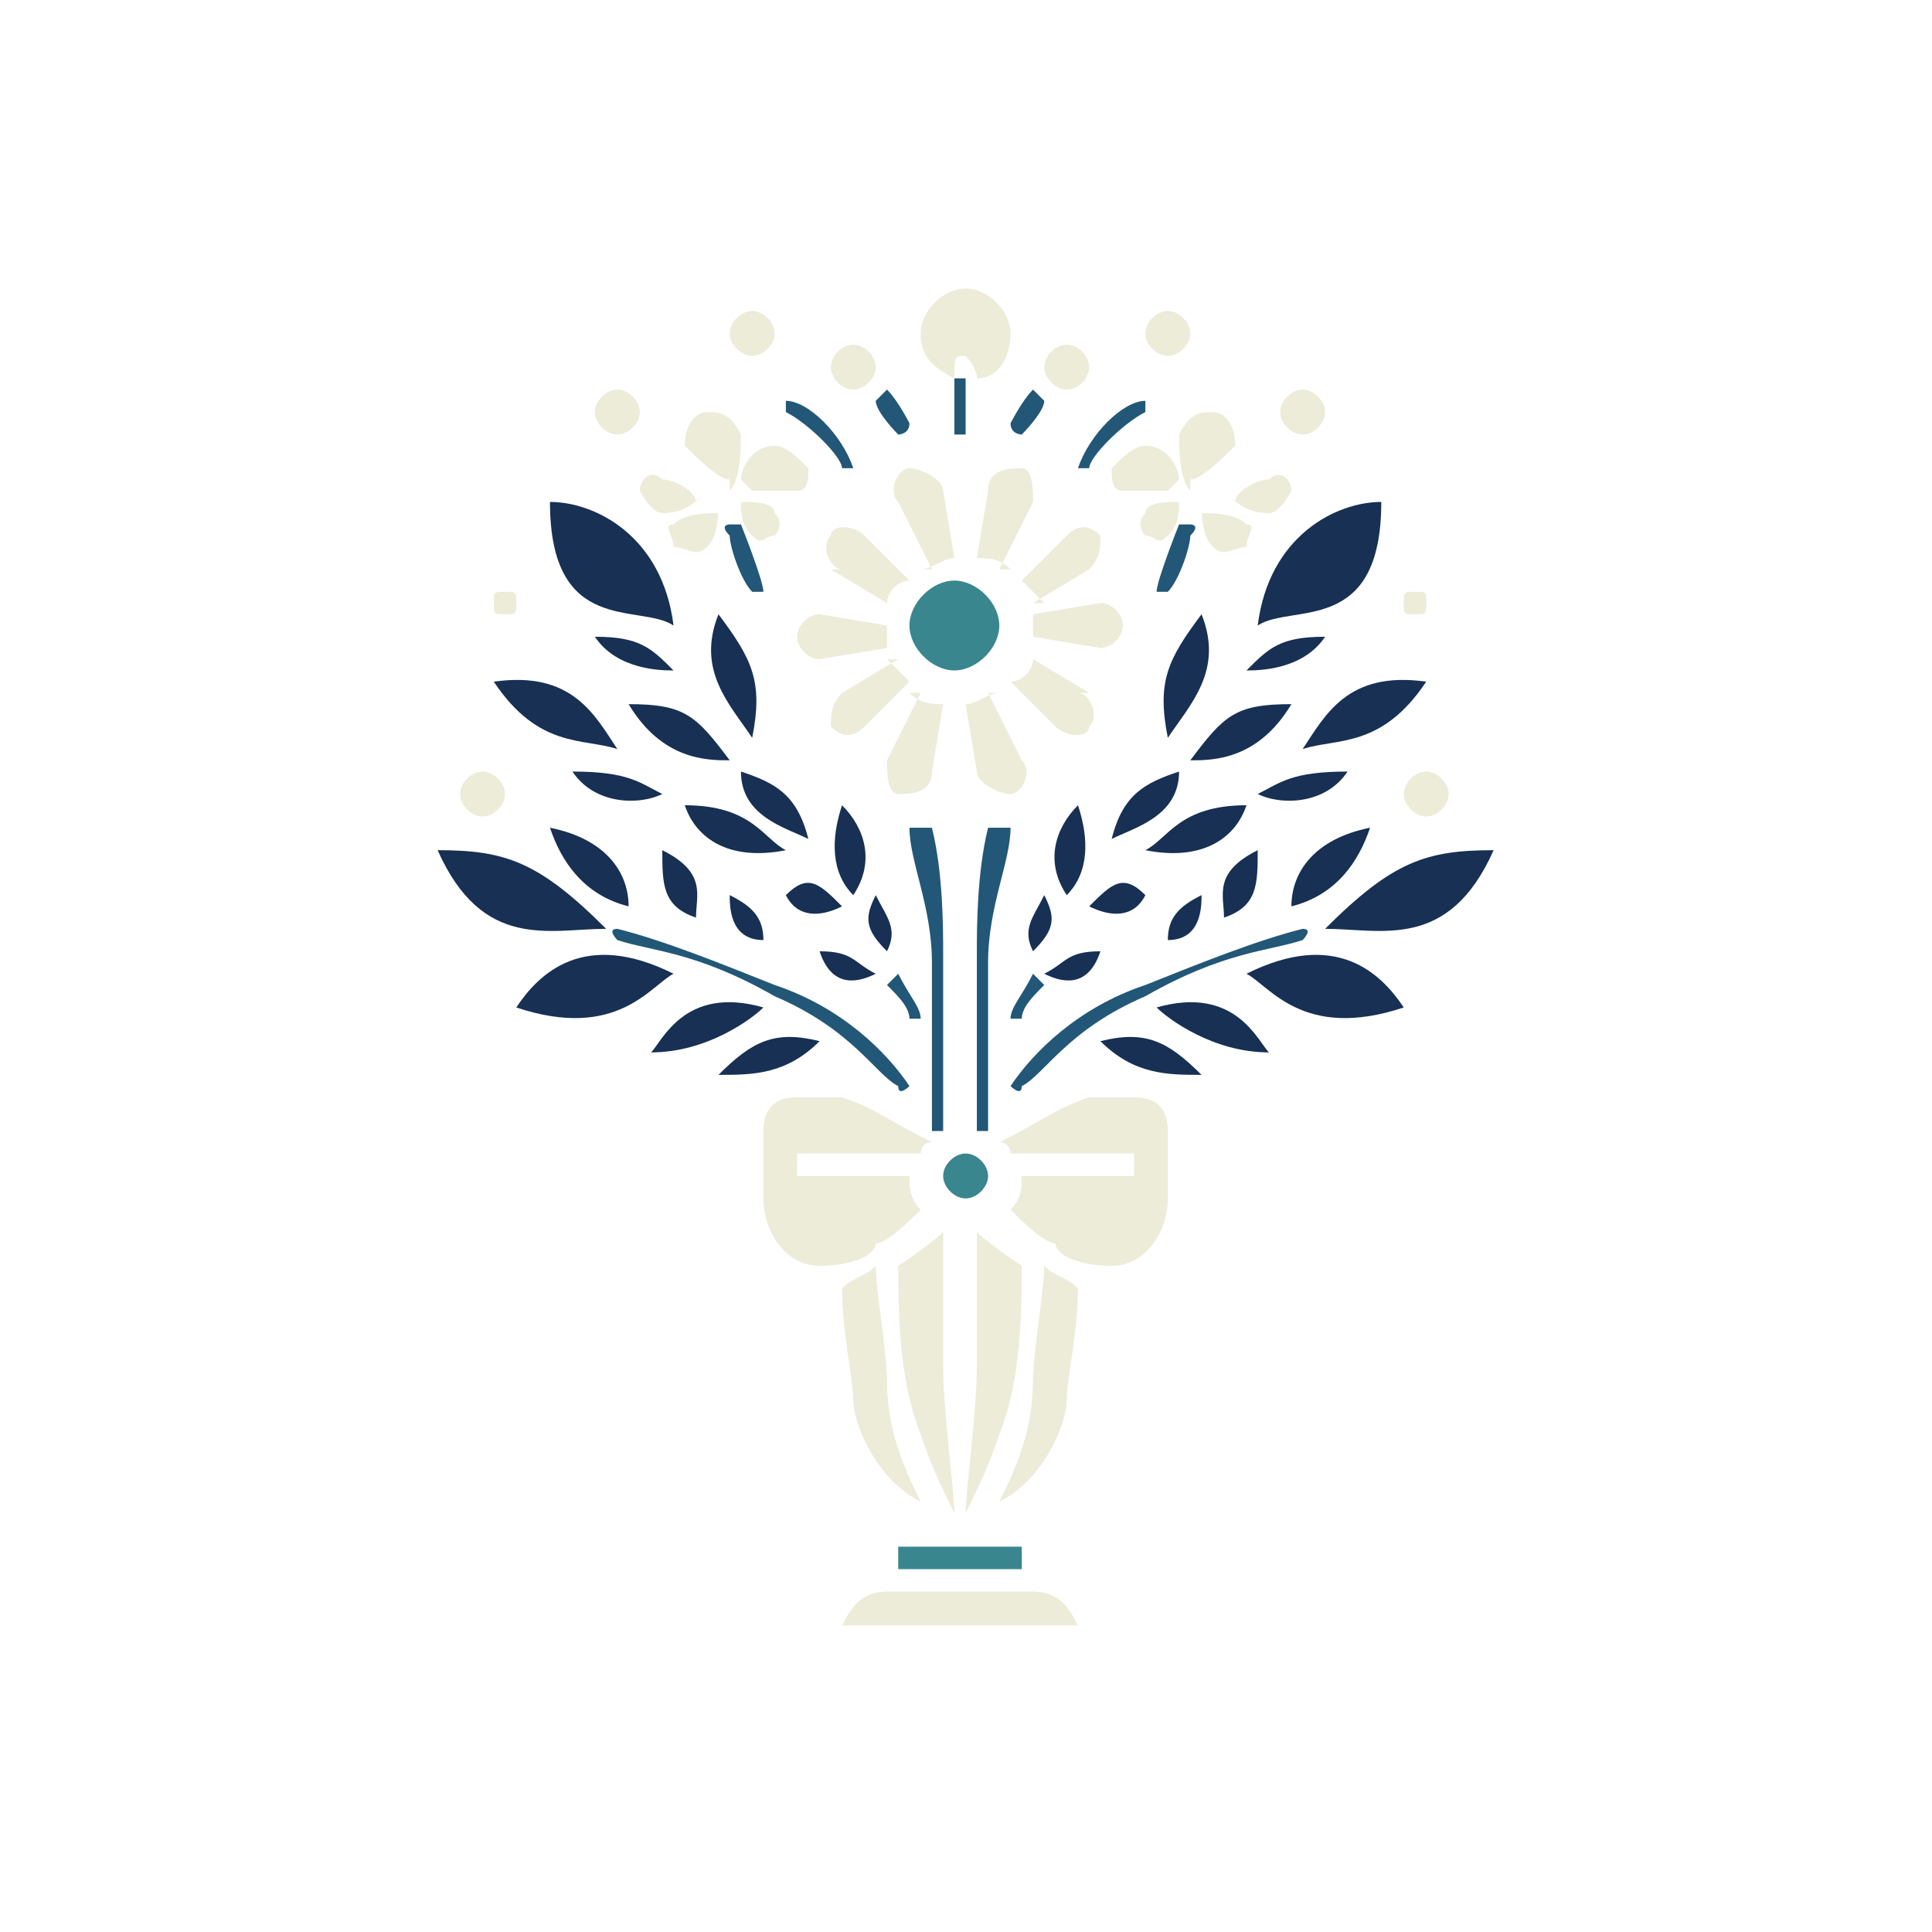 <?xml version="1.0" standalone="no"?>
<!DOCTYPE svg PUBLIC "-//W3C//DTD SVG 1.0//EN" "http://www.w3.org/TR/2001/REC-SVG-20010904/DTD/svg10.dtd">
<svg xmlns="http://www.w3.org/2000/svg" version="1.1" xmlns:xlink="http://www.w3.org/1999/xlink" xmlns:svgjs="http://svgjs.dev/svgjs" viewBox="0 0 1152 1152" xmlns:inkscape ="http://www.inkscape.org/namespaces/inkscape" >
<desc>CopyRight:SVG Design Editor;
configurationStart;Unit=smInches;Dpi=96;Division=4;Grid=True;Zoom=0.5;CanvasW=1152;CanvasH=1152;configurationEnd;</desc>
<defs xmlns:inkscape ="http://www.inkscape.org/namespaces/inkscape" >
<clipPath id="97" xmlns:inkscape ="http://www.inkscape.org/namespaces/inkscape" >
<path d=" M 2.428 -0.085 h 0.938 v 1.198 h -0.938 Z" xmlns:inkscape ="http://www.inkscape.org/namespaces/inkscape" >
</path>
</clipPath>
<clipPath id="98" xmlns:inkscape ="http://www.inkscape.org/namespaces/inkscape" >
<path d=" M 2.428 -0.085 L 3.366 -0.085 L 3.366 1.114 L 2.428 1.114 Z" xmlns:inkscape ="http://www.inkscape.org/namespaces/inkscape" >
</path>
</clipPath>
</defs>
<g isVisble = "True" inkscape:label = "test Default Layer" inkscape:groupmode = "layer" ><g id="group_1">
<g id="group_2">
<path style="fill:#ECECD9;stroke:none; stroke-width:1" d="m2.83,0.24c0,0 0,0 0,0c0,0 0,-0.01 0,-0.01c0,0 0,-0.01 0,-0.01c0,0 0,0 0,0l-0.06,-0.01c-0.01,0 -0.02,0.01 -0.02,0.02c0,0.01 0.01,0.02 0.02,0.02l0.06,-0.01z" fill-rule = "nonzero" clip-path = "url(#SvgjsClipPath1025222b9f54cd-693c-4f16-9402-18c874e5728e)" transform = "matrix(669.853,0,0,669.854,-1366.798,225.604)" vector-effect="non-scaling-stroke" pen = "855.051,855.052" />
</g>
<g id="group_3">
<path style="fill:#ECECD9;stroke:none; stroke-width:1" d="m2.86,0.17c0.01,0 0.02,-0.01 0.03,-0.01c0,0 0,0 0,0l-0.01,-0.06c0,-0.01 -0.02,-0.02 -0.03,-0.02l0,0c-0.01,0 -0.02,0.02 -0.01,0.03l0.03,0.06c0,0 0,0 0,0l0,0z" fill-rule = "nonzero" clip-path = "url(#SvgjsClipPath1025222b9f54cd-693c-4f16-9402-18c874e5728e)" transform = "matrix(669.853,0,0,669.854,-1366.799,225.604)" vector-effect="non-scaling-stroke" pen = "855.052,855.052" />
</g>
<g id="group_4">
<path style="fill:#ECECD9;stroke:none; stroke-width:1" d="m2.78,0.17l0.05,0.03c0,0 0,0 0,0c0,-0.01 0.01,-0.02 0.02,-0.02c0,0 0,0 0,0l-0.04,-0.04c-0.01,-0.01 -0.03,-0.01 -0.03,0l0,0c-0.01,0.01 0,0.03 0.01,0.03l0,0z" fill-rule = "nonzero" clip-path = "url(#SvgjsClipPath1025222b9f54cd-693c-4f16-9402-18c874e5728e)" transform = "matrix(669.853,0,0,669.853,-1366.798,225.604)" vector-effect="non-scaling-stroke" pen = "855.051,855.051" />
</g>
<g id="group_5">
<path style="fill:#ECECD9;stroke:none; stroke-width:1" d="m2.96,0.2c0,0 0,0 0,0l0.05,-0.03c0.01,-0.01 0.01,-0.02 0.01,-0.03l0,0c-0.01,-0.01 -0.02,-0.01 -0.03,0l-0.04,0.04c0,0 0,0 0,0c0.01,0.01 0.01,0.01 0.02,0.02l0,0z" fill-rule = "nonzero" clip-path = "url(#SvgjsClipPath1025222b9f54cd-693c-4f16-9402-18c874e5728e)" transform = "matrix(669.853,0,0,669.853,-1366.798,225.604)" vector-effect="non-scaling-stroke" pen = "855.051,855.051" />
</g>
<g id="group_6">
<path style="fill:#ECECD9;stroke:none; stroke-width:1" d="m2.93,0.17c0,0 0,0 0,0l0.03,-0.06c0,-0.01 0,-0.03 -0.01,-0.03l0,0c-0.01,0 -0.03,0 -0.03,0.02l-0.01,0.06c0,0 0,0 0,0c0.01,0 0.02,0 0.03,0.01l0,0z" fill-rule = "nonzero" clip-path = "url(#SvgjsClipPath1025222b9f54cd-693c-4f16-9402-18c874e5728e)" transform = "matrix(669.853,0,0,669.853,-1366.798,225.604)" vector-effect="non-scaling-stroke" pen = "855.051,855.051" />
</g>
<g id="group_7">
<path style="fill:#ECECD9;stroke:none; stroke-width:1" d="m3.01,0.28l-0.05,-0.03c0,0 0,0 0,0c0,0.01 -0.01,0.02 -0.02,0.02c0,0 0,0 0,0l0.04,0.04c0.01,0.01 0.03,0.01 0.03,0c0.01,-0.01 0,-0.03 -0.01,-0.03l0,0z" fill-rule = "nonzero" clip-path = "url(#SvgjsClipPath1025222b9f54cd-693c-4f16-9402-18c874e5728e)" transform = "matrix(669.853,0,0,669.853,-1366.799,225.604)" vector-effect="non-scaling-stroke" pen = "855.051,855.052" />
</g>
<g id="group_8">
<path style="fill:#ECECD9;stroke:none; stroke-width:1" d="m3.02,0.2l-0.06,0.01c0,0 0,0 0,0c0,0 0,0.01 0,0.01c0,0 0,0.01 0,0.01c0,0 0,0 0,0l0.06,0.01c0.01,0 0.02,-0.01 0.02,-0.02c0,-0.01 -0.01,-0.02 -0.02,-0.02z" fill-rule = "nonzero" clip-path = "url(#SvgjsClipPath1025222b9f54cd-693c-4f16-9402-18c874e5728e)" transform = "matrix(669.853,0,0,669.854,-1366.799,225.604)" vector-effect="non-scaling-stroke" pen = "855.051,855.052" />
</g>
<g id="group_9">
<path style="fill:#ECECD9;stroke:none; stroke-width:1" d="m2.84,0.25c0,0 0,0 0,0l-0.05,0.03c-0.01,0.01 -0.01,0.02 -0.01,0.03l0,0c0.01,0.01 0.02,0.01 0.03,0l0.04,-0.04c0,0 0,0 0,0c-0.01,-0.01 -0.01,-0.01 -0.02,-0.02l0,0z" fill-rule = "nonzero" clip-path = "url(#SvgjsClipPath1025222b9f54cd-693c-4f16-9402-18c874e5728e)" transform = "matrix(669.853,0,0,669.854,-1366.799,225.604)" vector-effect="non-scaling-stroke" pen = "855.052,855.052" />
</g>
<g id="group_10">
<path style="fill:#ECECD9;stroke:none; stroke-width:1" d="m2.93,0.28c-0.01,0 -0.02,0.01 -0.03,0.01c0,0 0,0 0,0l0.01,0.06c0,0.01 0.02,0.02 0.03,0.02c0.01,0 0.02,-0.02 0.01,-0.03l-0.03,-0.06c0,0 0,0 0,0l0,0z" fill-rule = "nonzero" clip-path = "url(#SvgjsClipPath1025222b9f54cd-693c-4f16-9402-18c874e5728e)" transform = "matrix(669.853,0,0,669.854,-1366.798,225.604)" vector-effect="non-scaling-stroke" pen = "855.051,855.052" />
</g>
<g id="group_11">
<path style="fill:#ECECD9;stroke:none; stroke-width:1" d="m2.86,0.28c0,0 0,0 0,0l-0.03,0.06c0,0.01 0,0.03 0.01,0.03l0,0c0.01,0 0.03,0 0.03,-0.02l0.01,-0.06c0,0 0,0 0,0c-0.01,0 -0.02,0 -0.03,-0.01l0,0z" fill-rule = "nonzero" clip-path = "url(#SvgjsClipPath1025222b9f54cd-693c-4f16-9402-18c874e5728e)" transform = "matrix(669.853,0,0,669.853,-1366.799,225.604)" vector-effect="non-scaling-stroke" pen = "855.051,855.052" />
</g>
<g id="group_12">
<path style="fill:#3A868F;stroke:none; stroke-width:1" d="m2.93,0.22c0,0.02 -0.02,0.04 -0.04,0.04c-0.02,0 -0.04,-0.02 -0.04,-0.04c0,-0.02 0.02,-0.04 0.04,-0.04c0.02,0 0.04,0.02 0.04,0.04z" fill-rule = "nonzero" clip-path = "url(#SvgjsClipPath1025222b9f54cd-693c-4f16-9402-18c874e5728e)" transform = "matrix(669.852,0,0,669.854,-1366.799,225.604)" vector-effect="non-scaling-stroke" pen = "855.051,855.052" />
</g>
<g id="group_13">
<path style="fill:#ECECD9;stroke:none; stroke-width:1" d="m2.9,-0.08c-0.02,0 -0.04,0.02 -0.04,0.04c0,0.02 0.01,0.03 0.03,0.04c0,-0.02 0,-0.02 0.01,-0.02c0,0 0.01,0.01 0.01,0.02c0.02,0 0.03,-0.02 0.03,-0.04c0,-0.02 -0.02,-0.04 -0.04,-0.04l0,0z" fill-rule = "nonzero" clip-path = "url(#SvgjsClipPath1025222b9f54cd-693c-4f16-9402-18c874e5728e)" transform = "matrix(669.853,0,0,669.853,-1366.799,225.604)" vector-effect="non-scaling-stroke" pen = "855.052,855.051" />
</g>
<g id="group_14">
<path style="fill:#225777;stroke:none; stroke-width:1" d="m2.9,0l-0.01,0l0,0.05l0.01,0l0,-0.05z" fill-rule = "nonzero" clip-path = "url(#SvgjsClipPath1025222b9f54cd-693c-4f16-9402-18c874e5728e)" transform = "matrix(669.854,0,0,669.854,-1366.798,225.604)" vector-effect="non-scaling-stroke" pen = "855.052,855.052" />
</g>
<g id="group_15">
<path style="fill:#3A868F;stroke:none; stroke-width:1" d="m2.92,0.71c0,0.01 -0.01,0.02 -0.02,0.02c-0.01,0 -0.02,-0.01 -0.02,-0.02c0,-0.01 0.01,-0.02 0.02,-0.02c0.01,0 0.02,0.01 0.02,0.02z" fill-rule = "nonzero" clip-path = "url(#SvgjsClipPath1025222b9f54cd-693c-4f16-9402-18c874e5728e)" transform = "matrix(669.853,0,0,669.854,-1366.799,225.604)" vector-effect="non-scaling-stroke" pen = "855.052,855.052" />
</g>
<g id="group_16">
<path style="fill:#ECECD9;stroke:none; stroke-width:1" d="m2.82,-0.01c0,0.01 -0.01,0.02 -0.02,0.02c-0.01,0 -0.02,-0.01 -0.02,-0.02c0,-0.01 0.01,-0.02 0.02,-0.02c0.01,0 0.02,0.01 0.02,0.02z" fill-rule = "nonzero" clip-path = "url(#SvgjsClipPath1025222b9f54cd-693c-4f16-9402-18c874e5728e)" transform = "matrix(669.854,0,0,669.854,-1366.799,225.604)" vector-effect="non-scaling-stroke" pen = "855.052,855.052" />
</g>
<g id="group_17">
<path style="fill:#ECECD9;stroke:none; stroke-width:1" d="m2.73,-0.04c0,0.01 -0.01,0.02 -0.02,0.02c-0.01,0 -0.02,-0.01 -0.02,-0.02c0,-0.01 0.01,-0.02 0.02,-0.02c0.01,0 0.02,0.01 0.02,0.02z" fill-rule = "nonzero" clip-path = "url(#SvgjsClipPath1025222b9f54cd-693c-4f16-9402-18c874e5728e)" transform = "matrix(669.854,0,0,669.853,-1366.8,225.604)" vector-effect="non-scaling-stroke" pen = "855.051,855.051" />
</g>
<g id="group_18">
<path style="fill:#ECECD9;stroke:none; stroke-width:1" d="m2.61,0.03c0,0.01 -0.01,0.02 -0.02,0.02c-0.01,0 -0.02,-0.01 -0.02,-0.02c0,-0.01 0.01,-0.02 0.02,-0.02c0.01,0 0.02,0.01 0.02,0.02z" fill-rule = "nonzero" clip-path = "url(#SvgjsClipPath1025222b9f54cd-693c-4f16-9402-18c874e5728e)" transform = "matrix(669.853,0,0,669.853,-1366.799,225.604)" vector-effect="non-scaling-stroke" pen = "855.052,855.051" />
</g>
<g id="group_19">
<path style="fill:#ECECD9;stroke:none; stroke-width:1" d="m2.5,0.2c0,0.01 0,0.01 -0.01,0.01c-0.01,0 -0.01,0 -0.01,-0.01c0,-0.01 0,-0.01 0.01,-0.01c0.01,0 0.01,0 0.01,0.01z" fill-rule = "nonzero" clip-path = "url(#SvgjsClipPath1025222b9f54cd-693c-4f16-9402-18c874e5728e)" transform = "matrix(669.854,0,0,669.854,-1366.799,225.604)" vector-effect="non-scaling-stroke" pen = "855.052,855.052" />
</g>
<g id="group_20">
<path style="fill:#ECECD9;stroke:none; stroke-width:1" d="m2.49,0.37c0,0.01 -0.01,0.02 -0.02,0.02c-0.01,0 -0.02,-0.01 -0.02,-0.02c0,-0.01 0.01,-0.02 0.02,-0.02c0.01,0 0.02,0.01 0.02,0.02z" fill-rule = "nonzero" clip-path = "url(#SvgjsClipPath1025222b9f54cd-693c-4f16-9402-18c874e5728e)" transform = "matrix(669.853,0,0,669.854,-1366.798,225.604)" vector-effect="non-scaling-stroke" pen = "855.052,855.053" />
</g>
<g id="group_21">
<path style="fill:#225777;stroke:none; stroke-width:1" d="m2.85,0.04c0,0 -0.01,-0.02 -0.02,-0.03c0,0 -0.01,0.01 -0.01,0.01c0,0.01 0.02,0.03 0.02,0.03c0,0 0.01,0 0.01,-0.01l0,0z" fill-rule = "nonzero" clip-path = "url(#SvgjsClipPath1025222b9f54cd-693c-4f16-9402-18c874e5728e)" transform = "matrix(669.853,0,0,669.854,-1366.798,225.604)" vector-effect="non-scaling-stroke" pen = "855.051,855.052" />
</g>
<g id="group_22">
<path style="fill:#225777;stroke:none; stroke-width:1" d="m2.74,0.02c0.02,0 0.05,0.03 0.06,0.06c0,0 -0.01,0 -0.01,0c0,-0.01 -0.03,-0.04 -0.05,-0.05c0,0 0,-0.01 0,-0.01l0,0l0,0z" fill-rule = "nonzero" clip-path = "url(#SvgjsClipPath1025222b9f54cd-693c-4f16-9402-18c874e5728e)" transform = "matrix(669.854,0,0,669.854,-1366.799,225.604)" vector-effect="non-scaling-stroke" pen = "855.052,855.052" />
</g>
<g id="group_23">
<path style="fill:#225777;stroke:none; stroke-width:1" d="m2.69,0.13c0,0 -0.01,0 0,0.01c0,0.01 0.01,0.04 0.02,0.05c0,0 0.01,0 0.01,0c0,-0.01 -0.02,-0.06 -0.02,-0.06z" fill-rule = "nonzero" clip-path = "url(#SvgjsClipPath1025222b9f54cd-693c-4f16-9402-18c874e5728e)" transform = "matrix(669.853,0,0,669.854,-1366.798,225.604)" vector-effect="non-scaling-stroke" pen = "855.051,855.052" />
</g>
<g id="group_24">
<path style="fill:#ECECD9;stroke:none; stroke-width:1" d="m2.68,0.11c0,0.01 0,0.03 -0.01,0.04c-0.01,0.01 -0.02,0 -0.03,0c0,-0.01 -0.01,-0.02 0,-0.02c0.01,-0.01 0.03,-0.01 0.04,-0.01z" fill-rule = "nonzero" clip-path = "url(#SvgjsClipPath1025222b9f54cd-693c-4f16-9402-18c874e5728e)" transform = "matrix(669.853,0,0,669.854,-1366.799,225.604)" vector-effect="non-scaling-stroke" pen = "855.052,855.052" />
</g>
<g id="group_25">
<path style="fill:#ECECD9;stroke:none; stroke-width:1" d="m2.67,0.1c-0.01,0.01 -0.02,0.02 -0.04,0.02c-0.01,0 -0.02,-0.02 -0.02,-0.02c0,-0.01 0.01,-0.02 0.02,-0.01c0.01,0 0.03,0.01 0.03,0.02l0,0z" fill-rule = "nonzero" clip-path = "url(#SvgjsClipPath1025222b9f54cd-693c-4f16-9402-18c874e5728e)" transform = "matrix(669.853,0,0,669.854,-1366.799,225.604)" vector-effect="non-scaling-stroke" pen = "855.052,855.051" />
</g>
<g id="group_26">
<path style="fill:#ECECD9;stroke:none; stroke-width:1" d="m2.7,0.11c0.01,0 0.03,0 0.03,0.01c0.01,0.01 0,0.02 0,0.02c-0.01,0 -0.01,0.01 -0.02,0c-0.01,-0.01 -0.01,-0.02 -0.01,-0.03z" fill-rule = "nonzero" clip-path = "url(#SvgjsClipPath1025222b9f54cd-693c-4f16-9402-18c874e5728e)" transform = "matrix(669.853,0,0,669.853,-1366.799,225.604)" vector-effect="non-scaling-stroke" pen = "855.051,855.052" />
</g>
<g id="group_27">
<path style="fill:#ECECD9;stroke:none; stroke-width:1" d="m2.7,0.09c0,-0.01 0.01,-0.03 0.03,-0.03c0.01,0 0.02,0.01 0.03,0.02c0,0.01 0,0.02 -0.01,0.02c-0.01,0 -0.03,0 -0.04,0l0,0z" fill-rule = "nonzero" clip-path = "url(#SvgjsClipPath1025222b9f54cd-693c-4f16-9402-18c874e5728e)" transform = "matrix(669.852,0,0,669.854,-1366.797,225.604)" vector-effect="non-scaling-stroke" pen = "855.051,855.052" />
</g>
<g id="group_28">
<path style="fill:#ECECD9;stroke:none; stroke-width:1" d="m2.69,0.09c-0.01,0 -0.03,-0.02 -0.04,-0.03c0,-0.02 0.01,-0.03 0.02,-0.03c0.01,0 0.02,0 0.03,0.02c0,0.01 0,0.04 -0.01,0.05l0,0l0,0z" fill-rule = "nonzero" clip-path = "url(#SvgjsClipPath1025222b9f54cd-693c-4f16-9402-18c874e5728e)" transform = "matrix(669.853,0,0,669.854,-1366.798,225.604)" vector-effect="non-scaling-stroke" pen = "855.051,855.052" />
</g>
<g id="group_29">
<path style="fill:#225777;stroke:none; stroke-width:1" d="m2.85,0.4l0.02,0c0.01,0.04 0.01,0.09 0.01,0.11l0,0.16l-0.01,0c0,-0.11 0,-0.12 0,-0.15c0,-0.05 -0.02,-0.09 -0.02,-0.12z" fill-rule = "nonzero" clip-path = "url(#SvgjsClipPath1025222b9f54cd-693c-4f16-9402-18c874e5728e)" transform = "matrix(669.853,0,0,669.853,-1366.799,225.604)" vector-effect="non-scaling-stroke" pen = "855.052,855.052" />
</g>
<g id="group_30">
<path style="fill:#225777;stroke:none; stroke-width:1" d="m2.84,0.53l-0.01,0.01c0.01,0.01 0.02,0.02 0.02,0.03c0,0 0.01,0 0.01,0c0,-0.01 -0.01,-0.02 -0.02,-0.04z" fill-rule = "nonzero" clip-path = "url(#SvgjsClipPath1025222b9f54cd-693c-4f16-9402-18c874e5728e)" transform = "matrix(669.853,0,0,669.854,-1366.799,225.604)" vector-effect="non-scaling-stroke" pen = "855.051,855.052" />
</g>
<g id="group_31">
<path style="fill:#225777;stroke:none; stroke-width:1" d="m2.85,0.63c-0.02,-0.03 -0.06,-0.07 -0.12,-0.09c-0.05,-0.02 -0.1,-0.04 -0.14,-0.05c-0.01,0 0,0.01 0,0.01c0.03,0.01 0.07,0.01 0.14,0.05c0.07,0.03 0.09,0.07 0.11,0.08c0,0.01 0.01,0 0.01,0l0,0z" fill-rule = "nonzero" clip-path = "url(#SvgjsClipPath1025222b9f54cd-693c-4f16-9402-18c874e5728e)" transform = "matrix(669.853,0,0,669.854,-1366.798,225.604)" vector-effect="non-scaling-stroke" pen = "855.051,855.052" />
</g>
<g id="group_32">
<path style="fill:#ECECD9;stroke:none; stroke-width:1" d="m2.84,0.78l0,0c0,0.05 0,0.11 0.02,0.16c0.01,0.03 0.02,0.05 0.03,0.07c0,0 0,0 0,0c0,-0.02 -0.01,-0.09 -0.01,-0.13l0,-0.12c0,0 -0.01,0.01 -0.04,0.03l0,0z" fill-rule = "nonzero" clip-path = "url(#SvgjsClipPath1025222b9f54cd-693c-4f16-9402-18c874e5728e)" transform = "matrix(669.854,0,0,669.854,-1366.799,225.604)" vector-effect="non-scaling-stroke" pen = "855.052,855.052" />
</g>
<g id="group_33">
<path style="fill:#ECECD9;stroke:none; stroke-width:1" d="m2.83,0.89c0,-0.02 -0.01,-0.08 -0.01,-0.1c-0.01,0.01 -0.02,0.01 -0.03,0.02c0,0.04 0.01,0.08 0.01,0.1c0,0.02 0.02,0.07 0.06,0.09c-0.02,-0.04 -0.03,-0.07 -0.03,-0.11l0,0z" fill-rule = "nonzero" clip-path = "url(#SvgjsClipPath1025222b9f54cd-693c-4f16-9402-18c874e5728e)" transform = "matrix(669.853,0,0,669.854,-1366.798,225.604)" vector-effect="non-scaling-stroke" pen = "855.051,855.052" />
</g>
<g id="group_34">
<path style="fill:#ECECD9;stroke:none; stroke-width:1" d="m2.86,0.71l-0.11,0l0,-0.02l0.11,0c0,0 0,-0.01 0.01,-0.01c-0.04,-0.02 -0.05,-0.03 -0.08,-0.04c-0.01,0 -0.03,0 -0.04,0c-0.02,0 -0.03,0.01 -0.03,0.03l0,0.06c0,0.03 0.02,0.06 0.05,0.06c0,0 0,0 0,0c0.03,0 0.05,-0.01 0.05,-0.02c0.01,0 0.03,-0.02 0.04,-0.03c-0.01,-0.01 -0.01,-0.02 -0.01,-0.03l0,0z" fill-rule = "nonzero" clip-path = "url(#SvgjsClipPath1025222b9f54cd-693c-4f16-9402-18c874e5728e)" transform = "matrix(669.853,0,0,669.854,-1366.799,225.604)" vector-effect="non-scaling-stroke" pen = "855.052,855.053" />
</g>
<g id="group_35">
<path style="fill:#173054;stroke:none; stroke-width:1" d="m2.77,0.59c-0.04,-0.01 -0.06,0 -0.09,0.03c0.03,0 0.06,0 0.09,-0.03z" fill-rule = "nonzero" clip-path = "url(#SvgjsClipPath1025222b9f54cd-693c-4f16-9402-18c874e5728e)" transform = "matrix(669.854,0,0,669.853,-1366.799,225.604)" vector-effect="non-scaling-stroke" pen = "855.052,855.052" />
</g>
<g id="group_36">
<path style="fill:#173054;stroke:none; stroke-width:1" d="m2.72,0.56c-0.01,0.01 -0.05,0.04 -0.1,0.04c0.01,-0.01 0.03,-0.06 0.1,-0.04z" fill-rule = "nonzero" clip-path = "url(#SvgjsClipPath1025222b9f54cd-693c-4f16-9402-18c874e5728e)" transform = "matrix(669.854,0,0,669.854,-1366.8,225.604)" vector-effect="non-scaling-stroke" pen = "855.052,855.052" />
</g>
<g id="group_37">
<path style="fill:#173054;stroke:none; stroke-width:1" d="m2.64,0.53c-0.02,0.01 -0.05,0.06 -0.14,0.03c0.02,-0.03 0.06,-0.07 0.14,-0.03z" fill-rule = "nonzero" clip-path = "url(#SvgjsClipPath1025222b9f54cd-693c-4f16-9402-18c874e5728e)" transform = "matrix(669.853,0,0,669.854,-1366.798,225.604)" vector-effect="non-scaling-stroke" pen = "855.051,855.052" />
</g>
<g id="group_38">
<path style="fill:#173054;stroke:none; stroke-width:1" d="m2.58,0.49c-0.05,0 -0.11,0.02 -0.15,-0.07c0.06,0 0.09,0.01 0.15,0.07z" fill-rule = "nonzero" clip-path = "url(#SvgjsClipPath1025222b9f54cd-693c-4f16-9402-18c874e5728e)" transform = "matrix(669.854,0,0,669.854,-1366.8,225.604)" vector-effect="non-scaling-stroke" pen = "855.052,855.051" />
</g>
<g id="group_39">
<path style="fill:#173054;stroke:none; stroke-width:1" d="m2.6,0.47c0,-0.03 -0.02,-0.06 -0.07,-0.07c0.01,0.03 0.03,0.06 0.07,0.07z" fill-rule = "nonzero" clip-path = "url(#SvgjsClipPath1025222b9f54cd-693c-4f16-9402-18c874e5728e)" transform = "matrix(669.854,0,0,669.853,-1366.799,225.604)" vector-effect="non-scaling-stroke" pen = "855.052,855.051" />
</g>
<g id="group_40">
<path style="fill:#173054;stroke:none; stroke-width:1" d="m2.72,0.5c0,-0.02 -0.01,-0.03 -0.03,-0.04c0,0.01 0,0.04 0.03,0.04z" fill-rule = "nonzero" clip-path = "url(#SvgjsClipPath1025222b9f54cd-693c-4f16-9402-18c874e5728e)" transform = "matrix(669.853,0,0,669.854,-1366.797,225.604)" vector-effect="non-scaling-stroke" pen = "855.051,855.052" />
</g>
<g id="group_41">
<path style="fill:#173054;stroke:none; stroke-width:1" d="m2.66,0.48c0,-0.02 0.01,-0.04 -0.03,-0.06c0,0.03 0,0.05 0.03,0.06z" fill-rule = "nonzero" clip-path = "url(#SvgjsClipPath1025222b9f54cd-693c-4f16-9402-18c874e5728e)" transform = "matrix(669.854,0,0,669.853,-1366.799,225.604)" vector-effect="non-scaling-stroke" pen = "855.052,855.051" />
</g>
<g id="group_42">
<path style="fill:#173054;stroke:none; stroke-width:1" d="m2.82,0.53c-0.02,-0.01 -0.02,-0.02 -0.05,-0.02c0.01,0.03 0.03,0.03 0.05,0.02z" fill-rule = "nonzero" clip-path = "url(#SvgjsClipPath1025222b9f54cd-693c-4f16-9402-18c874e5728e)" transform = "matrix(669.853,0,0,669.853,-1366.799,225.604)" vector-effect="non-scaling-stroke" pen = "855.051,855.052" />
</g>
<g id="group_43">
<path style="fill:#173054;stroke:none; stroke-width:1" d="m2.83,0.51c0.01,-0.02 0,-0.03 -0.01,-0.05c-0.01,0.02 -0.01,0.03 0.01,0.05z" fill-rule = "nonzero" clip-path = "url(#SvgjsClipPath1025222b9f54cd-693c-4f16-9402-18c874e5728e)" transform = "matrix(669.854,0,0,669.854,-1366.8,225.604)" vector-effect="non-scaling-stroke" pen = "855.052,855.052" />
</g>
<g id="group_44">
<path style="fill:#173054;stroke:none; stroke-width:1" d="m2.79,0.47c-0.02,-0.02 -0.03,-0.03 -0.05,-0.01c0.01,0.02 0.03,0.02 0.05,0.01z" fill-rule = "nonzero" clip-path = "url(#SvgjsClipPath1025222b9f54cd-693c-4f16-9402-18c874e5728e)" transform = "matrix(669.853,0,0,669.854,-1366.798,225.604)" vector-effect="non-scaling-stroke" pen = "855.051,855.052" />
</g>
<g id="group_45">
<path style="fill:#173054;stroke:none; stroke-width:1" d="m2.8,0.46c0.02,-0.03 0.01,-0.06 -0.01,-0.08c-0.01,0.03 -0.01,0.06 0.01,0.08z" fill-rule = "nonzero" clip-path = "url(#SvgjsClipPath1025222b9f54cd-693c-4f16-9402-18c874e5728e)" transform = "matrix(669.853,0,0,669.854,-1366.799,225.604)" vector-effect="non-scaling-stroke" pen = "855.052,855.052" />
</g>
<g id="group_46">
<path style="fill:#173054;stroke:none; stroke-width:1" d="m2.76,0.41c-0.01,-0.04 -0.03,-0.05 -0.06,-0.06c0,0.04 0.04,0.05 0.06,0.06z" fill-rule = "nonzero" clip-path = "url(#SvgjsClipPath1025222b9f54cd-693c-4f16-9402-18c874e5728e)" transform = "matrix(669.854,0,0,669.853,-1366.8,225.604)" vector-effect="non-scaling-stroke" pen = "855.052,855.052" />
</g>
<g id="group_47">
<path style="fill:#173054;stroke:none; stroke-width:1" d="m2.74,0.42c-0.02,-0.01 -0.03,-0.04 -0.09,-0.04c0.01,0.03 0.04,0.05 0.09,0.04z" fill-rule = "nonzero" clip-path = "url(#SvgjsClipPath1025222b9f54cd-693c-4f16-9402-18c874e5728e)" transform = "matrix(669.853,0,0,669.854,-1366.798,225.604)" vector-effect="non-scaling-stroke" pen = "855.051,855.052" />
</g>
<g id="group_48">
<path style="fill:#173054;stroke:none; stroke-width:1" d="m2.63,0.37c-0.02,-0.01 -0.03,-0.02 -0.08,-0.02c0.02,0.03 0.06,0.03 0.08,0.02z" fill-rule = "nonzero" clip-path = "url(#SvgjsClipPath1025222b9f54cd-693c-4f16-9402-18c874e5728e)" transform = "matrix(669.854,0,0,669.854,-1366.798,225.604)" vector-effect="non-scaling-stroke" pen = "855.052,855.052" />
</g>
<g id="group_49">
<path style="fill:#173054;stroke:none; stroke-width:1" d="m2.69,0.34c-0.03,-0.04 -0.04,-0.05 -0.09,-0.05c0.03,0.05 0.07,0.05 0.09,0.05z" fill-rule = "nonzero" clip-path = "url(#SvgjsClipPath1025222b9f54cd-693c-4f16-9402-18c874e5728e)" transform = "matrix(669.853,0,0,669.853,-1366.797,225.604)" vector-effect="non-scaling-stroke" pen = "855.051,855.051" />
</g>
<g id="group_50">
<path style="fill:#173054;stroke:none; stroke-width:1" d="m2.71,0.32c0.01,-0.05 0,-0.07 -0.03,-0.11c-0.02,0.05 0.01,0.08 0.03,0.11z" fill-rule = "nonzero" clip-path = "url(#SvgjsClipPath1025222b9f54cd-693c-4f16-9402-18c874e5728e)" transform = "matrix(669.854,0,0,669.854,-1366.8,225.604)" vector-effect="non-scaling-stroke" pen = "855.052,855.052" />
</g>
<g id="group_51">
<path style="fill:#173054;stroke:none; stroke-width:1" d="m2.59,0.33c-0.02,-0.03 -0.04,-0.07 -0.11,-0.06c0.04,0.06 0.08,0.05 0.11,0.06z" fill-rule = "nonzero" clip-path = "url(#SvgjsClipPath1025222b9f54cd-693c-4f16-9402-18c874e5728e)" transform = "matrix(669.853,0,0,669.854,-1366.799,225.604)" vector-effect="non-scaling-stroke" pen = "855.052,855.052" />
</g>
<g id="group_52">
<path style="fill:#173054;stroke:none; stroke-width:1" d="m2.64,0.26c-0.02,-0.02 -0.03,-0.03 -0.07,-0.03c0.02,0.03 0.06,0.03 0.07,0.03z" fill-rule = "nonzero" clip-path = "url(#SvgjsClipPath1025222b9f54cd-693c-4f16-9402-18c874e5728e)" transform = "matrix(669.853,0,0,669.852,-1366.798,225.604)" vector-effect="non-scaling-stroke" pen = "855.051,855.051" />
</g>
<g id="group_53">
<path style="fill:#173054;stroke:none; stroke-width:1" d="m2.64,0.22c-0.01,-0.08 -0.07,-0.11 -0.11,-0.11c0,0.12 0.08,0.09 0.11,0.11z" fill-rule = "nonzero" clip-path = "url(#SvgjsClipPath1025222b9f54cd-693c-4f16-9402-18c874e5728e)" transform = "matrix(669.854,0,0,669.854,-1366.799,225.604)" vector-effect="non-scaling-stroke" pen = "855.052,855.052" />
</g>
<g id="group_54">
<path style="fill:#ECECD9;stroke:none; stroke-width:1" d="m3.01,-0.01c0,0.01 -0.01,0.02 -0.02,0.02c-0.01,0 -0.02,-0.01 -0.02,-0.02c0,-0.01 0.01,-0.02 0.02,-0.02c0.01,0 0.02,0.01 0.02,0.02z" fill-rule = "nonzero" clip-path = "url(#SvgjsClipPath1025222b9f54cd-693c-4f16-9402-18c874e5728e)" transform = "matrix(669.854,0,0,669.854,-1366.799,225.604)" vector-effect="non-scaling-stroke" pen = "855.052,855.052" />
</g>
<g id="group_55">
<path style="fill:#ECECD9;stroke:none; stroke-width:1" d="m3.1,-0.04c0,0.01 -0.01,0.02 -0.02,0.02c-0.01,0 -0.02,-0.01 -0.02,-0.02c0,-0.01 0.01,-0.02 0.02,-0.02c0.01,0 0.02,0.01 0.02,0.02z" fill-rule = "nonzero" clip-path = "url(#SvgjsClipPath1025222b9f54cd-693c-4f16-9402-18c874e5728e)" transform = "matrix(669.853,0,0,669.853,-1366.798,225.604)" vector-effect="non-scaling-stroke" pen = "855.051,855.051" />
</g>
<g id="group_56">
<path style="fill:#ECECD9;stroke:none; stroke-width:1" d="m3.22,0.03c0,0.01 -0.01,0.02 -0.02,0.02c-0.01,0 -0.02,-0.01 -0.02,-0.02c0,-0.01 0.01,-0.02 0.02,-0.02c0.01,0 0.02,0.01 0.02,0.02z" fill-rule = "nonzero" clip-path = "url(#SvgjsClipPath1025222b9f54cd-693c-4f16-9402-18c874e5728e)" transform = "matrix(669.854,0,0,669.853,-1366.799,225.604)" vector-effect="non-scaling-stroke" pen = "855.052,855.051" />
</g>
<g id="group_57">
<path style="fill:#ECECD9;stroke:none; stroke-width:1" d="m3.31,0.2c0,0.01 0,0.01 -0.01,0.01c-0.01,0 -0.01,0 -0.01,-0.01c0,-0.01 0,-0.01 0.01,-0.01c0.01,0 0.01,0 0.01,0.01z" fill-rule = "nonzero" clip-path = "url(#SvgjsClipPath1025222b9f54cd-693c-4f16-9402-18c874e5728e)" transform = "matrix(669.854,0,0,669.854,-1366.799,225.604)" vector-effect="non-scaling-stroke" pen = "855.052,855.052" />
</g>
<g id="group_58">
<path style="fill:#ECECD9;stroke:none; stroke-width:1" d="m3.33,0.37c0,0.01 -0.01,0.02 -0.02,0.02c-0.01,0 -0.02,-0.01 -0.02,-0.02c0,-0.01 0.01,-0.02 0.02,-0.02c0.01,0 0.02,0.01 0.02,0.02z" fill-rule = "nonzero" clip-path = "url(#SvgjsClipPath1025222b9f54cd-693c-4f16-9402-18c874e5728e)" transform = "matrix(669.853,0,0,669.854,-1366.798,225.604)" vector-effect="non-scaling-stroke" pen = "855.051,855.053" />
</g>
<g id="group_59">
<path style="fill:#225777;stroke:none; stroke-width:1" d="m2.94,0.04c0,0 0.01,-0.02 0.02,-0.03c0,0 0.01,0.01 0.01,0.01c0,0.01 -0.02,0.03 -0.02,0.03c0,0 -0.01,0 -0.01,-0.01l0,0z" fill-rule = "nonzero" clip-path = "url(#SvgjsClipPath1025222b9f54cd-693c-4f16-9402-18c874e5728e)" transform = "matrix(669.853,0,0,669.854,-1366.799,225.604)" vector-effect="non-scaling-stroke" pen = "855.051,855.052" />
</g>
<g id="group_60">
<path style="fill:#225777;stroke:none; stroke-width:1" d="m3.06,0.02c-0.02,0 -0.05,0.03 -0.06,0.06c0,0 0.01,0 0.01,0c0,-0.01 0.03,-0.04 0.05,-0.05c0,0 0,-0.01 0,-0.01l0,0l0,0z" fill-rule = "nonzero" clip-path = "url(#SvgjsClipPath1025222b9f54cd-693c-4f16-9402-18c874e5728e)" transform = "matrix(669.854,0,0,669.854,-1366.799,225.604)" vector-effect="non-scaling-stroke" pen = "855.052,855.052" />
</g>
<g id="group_61">
<path style="fill:#225777;stroke:none; stroke-width:1" d="m3.1,0.13c0,0 0.01,0 0,0.01c0,0.01 -0.01,0.04 -0.02,0.05c0,0 -0.01,0 -0.01,0c0,-0.01 0.02,-0.06 0.02,-0.06z" fill-rule = "nonzero" clip-path = "url(#SvgjsClipPath1025222b9f54cd-693c-4f16-9402-18c874e5728e)" transform = "matrix(669.853,0,0,669.854,-1366.798,225.604)" vector-effect="non-scaling-stroke" pen = "855.051,855.052" />
</g>
<g id="group_62">
<path style="fill:#ECECD9;stroke:none; stroke-width:1" d="m3.11,0.11c0,0.01 0,0.03 0.01,0.04c0.01,0.01 0.02,0 0.03,0c0,-0.01 0.01,-0.02 0,-0.02c-0.01,-0.01 -0.03,-0.01 -0.04,-0.01z" fill-rule = "nonzero" clip-path = "url(#SvgjsClipPath1025222b9f54cd-693c-4f16-9402-18c874e5728e)" transform = "matrix(669.854,0,0,669.854,-1366.799,225.604)" vector-effect="non-scaling-stroke" pen = "855.052,855.052" />
</g>
<g id="group_63">
<path style="fill:#ECECD9;stroke:none; stroke-width:1" d="m3.13,0.1c0.01,0.01 0.02,0.02 0.04,0.02c0.01,0 0.02,-0.02 0.02,-0.02c0,-0.01 -0.01,-0.02 -0.02,-0.01c-0.01,0 -0.03,0.01 -0.03,0.02l0,0z" fill-rule = "nonzero" clip-path = "url(#SvgjsClipPath1025222b9f54cd-693c-4f16-9402-18c874e5728e)" transform = "matrix(669.853,0,0,669.854,-1366.799,225.604)" vector-effect="non-scaling-stroke" pen = "855.051,855.052" />
</g>
<g id="group_64">
<path style="fill:#ECECD9;stroke:none; stroke-width:1" d="m3.09,0.11c-0.01,0 -0.03,0 -0.03,0.01c-0.01,0.01 0,0.02 0,0.02c0.01,0 0.01,0.01 0.02,0c0.01,-0.01 0.01,-0.02 0.01,-0.03z" fill-rule = "nonzero" clip-path = "url(#SvgjsClipPath1025222b9f54cd-693c-4f16-9402-18c874e5728e)" transform = "matrix(669.854,0,0,669.853,-1366.799,225.604)" vector-effect="non-scaling-stroke" pen = "855.052,855.052" />
</g>
<g id="group_65">
<path style="fill:#ECECD9;stroke:none; stroke-width:1" d="m3.09,0.09c0,-0.01 -0.01,-0.03 -0.03,-0.03c-0.01,0 -0.02,0.01 -0.03,0.02c0,0.01 0,0.02 0.01,0.02c0.01,0 0.03,0 0.04,0l0,0z" fill-rule = "nonzero" clip-path = "url(#SvgjsClipPath1025222b9f54cd-693c-4f16-9402-18c874e5728e)" transform = "matrix(669.853,0,0,669.854,-1366.798,225.604)" vector-effect="non-scaling-stroke" pen = "855.051,855.052" />
</g>
<g id="group_66">
<path style="fill:#ECECD9;stroke:none; stroke-width:1" d="m3.1,0.09c0.01,0 0.03,-0.02 0.04,-0.03c0,-0.02 -0.01,-0.03 -0.02,-0.03c-0.01,0 -0.02,0 -0.03,0.02c0,0.01 0,0.04 0.01,0.05l0,0l0,0z" fill-rule = "nonzero" clip-path = "url(#SvgjsClipPath1025222b9f54cd-693c-4f16-9402-18c874e5728e)" transform = "matrix(669.854,0,0,669.854,-1366.799,225.604)" vector-effect="non-scaling-stroke" pen = "855.052,855.052" />
</g>
<g id="group_67">
<path style="fill:#225777;stroke:none; stroke-width:1" d="m2.94,0.4l-0.02,0c-0.01,0.04 -0.01,0.09 -0.01,0.11c0,0.02 0,0.16 0,0.16l0.01,0c0,-0.11 0,-0.12 0,-0.15c0,-0.05 0.02,-0.09 0.02,-0.12z" fill-rule = "nonzero" clip-path = "url(#SvgjsClipPath1025222b9f54cd-693c-4f16-9402-18c874e5728e)" transform = "matrix(669.853,0,0,669.853,-1366.798,225.604)" vector-effect="non-scaling-stroke" pen = "855.052,855.052" />
</g>
<g id="group_68">
<path style="fill:#225777;stroke:none; stroke-width:1" d="m2.96,0.53l0.01,0.01c-0.01,0.01 -0.02,0.02 -0.02,0.03c0,0 -0.01,0 -0.01,0c0,-0.01 0.01,-0.02 0.02,-0.04z" fill-rule = "nonzero" clip-path = "url(#SvgjsClipPath1025222b9f54cd-693c-4f16-9402-18c874e5728e)" transform = "matrix(669.852,0,0,669.854,-1366.799,225.604)" vector-effect="non-scaling-stroke" pen = "855.051,855.052" />
</g>
<g id="group_69">
<path style="fill:#225777;stroke:none; stroke-width:1" d="m2.94,0.63c0.02,-0.03 0.06,-0.07 0.12,-0.09c0.05,-0.02 0.1,-0.04 0.14,-0.05c0.01,0 0,0.01 0,0.01c-0.03,0.01 -0.07,0.01 -0.14,0.05c-0.07,0.03 -0.09,0.07 -0.11,0.08c0,0.01 -0.01,0 -0.01,0l0,0z" fill-rule = "nonzero" clip-path = "url(#SvgjsClipPath1025222b9f54cd-693c-4f16-9402-18c874e5728e)" transform = "matrix(669.854,0,0,669.854,-1366.799,225.604)" vector-effect="non-scaling-stroke" pen = "855.052,855.052" />
</g>
<g id="group_70">
<path style="fill:#ECECD9;stroke:none; stroke-width:1" d="m2.96,1.08l-0.13,0c-0.02,0 -0.03,0.01 -0.04,0.03l0.21,0c-0.01,-0.02 -0.02,-0.03 -0.04,-0.03l0,0z" fill-rule = "nonzero" clip-path = "url(#SvgjsClipPath1025222b9f54cd-693c-4f16-9402-18c874e5728e)" transform = "matrix(669.853,0,0,669.854,-1366.798,225.604)" vector-effect="non-scaling-stroke" pen = "855.051,855.052" />
</g>
<g id="group_71">
<path style="fill:#3A868F;stroke:none; stroke-width:1" d="m2.84,1.04l0.11,0l0,0.02l-0.11,0l0,-0.02z" fill-rule = "nonzero" clip-path = "url(#SvgjsClipPath1025222b9f54cd-693c-4f16-9402-18c874e5728e)" transform = "matrix(669.853,0,0,669.853,-1366.798,225.604)" vector-effect="non-scaling-stroke" pen = "855.051,855.051" />
</g>
<g id="group_72">
<path style="fill:#ECECD9;stroke:none; stroke-width:1" d="m2.95,0.78l0,0c0,0.05 0,0.11 -0.02,0.16c-0.01,0.03 -0.02,0.05 -0.03,0.07c0,0 0,0 0,0c0,-0.02 0.01,-0.09 0.01,-0.13c0,-0.04 0,-0.12 0,-0.12c0,0 0.01,0.01 0.04,0.03l0,0z" fill-rule = "nonzero" clip-path = "url(#SvgjsClipPath1025222b9f54cd-693c-4f16-9402-18c874e5728e)" transform = "matrix(669.853,0,0,669.854,-1366.799,225.604)" vector-effect="non-scaling-stroke" pen = "855.051,855.052" />
</g>
<g id="group_73">
<path style="fill:#ECECD9;stroke:none; stroke-width:1" d="m2.96,0.89c0,-0.02 0.01,-0.08 0.01,-0.1c0.01,0.01 0.02,0.01 0.03,0.02c0,0.04 -0.01,0.08 -0.01,0.1c0,0.02 -0.02,0.07 -0.06,0.09c0.02,-0.04 0.03,-0.07 0.03,-0.11l0,0z" fill-rule = "nonzero" clip-path = "url(#SvgjsClipPath1025222b9f54cd-693c-4f16-9402-18c874e5728e)" transform = "matrix(669.853,0,0,669.854,-1366.798,225.604)" vector-effect="non-scaling-stroke" pen = "855.051,855.052" />
</g>
<g id="group_74">
<path style="fill:#ECECD9;stroke:none; stroke-width:1" d="m2.94,0.71l0.11,0c0,0 0,-0.02 0,-0.02l-0.11,0c0,0 0,-0.01 -0.01,-0.01c0.04,-0.02 0.05,-0.03 0.08,-0.04c0.01,0 0.03,0 0.04,0c0.02,0 0.03,0.01 0.03,0.03l0,0.06c0,0.03 -0.02,0.06 -0.05,0.06c0,0 0,0 0,0c-0.03,0 -0.05,-0.01 -0.05,-0.02c-0.01,0 -0.03,-0.02 -0.04,-0.03c0.01,-0.01 0.01,-0.02 0.01,-0.03l0,0z" fill-rule = "nonzero" clip-path = "url(#SvgjsClipPath1025222b9f54cd-693c-4f16-9402-18c874e5728e)" transform = "matrix(669.853,0,0,669.854,-1366.799,225.604)" vector-effect="non-scaling-stroke" pen = "855.052,855.053" />
</g>
<g id="group_75">
<path style="fill:#173054;stroke:none; stroke-width:1" d="m3.02,0.59c0.04,-0.01 0.06,0 0.09,0.03c-0.03,0 -0.06,0 -0.09,-0.03z" fill-rule = "nonzero" clip-path = "url(#SvgjsClipPath1025222b9f54cd-693c-4f16-9402-18c874e5728e)" transform = "matrix(669.853,0,0,669.853,-1366.798,225.604)" vector-effect="non-scaling-stroke" pen = "855.052,855.052" />
</g>
<g id="group_76">
<path style="fill:#173054;stroke:none; stroke-width:1" d="m3.07,0.56c0.01,0.01 0.05,0.04 0.1,0.04c-0.01,-0.01 -0.03,-0.06 -0.1,-0.04z" fill-rule = "nonzero" clip-path = "url(#SvgjsClipPath1025222b9f54cd-693c-4f16-9402-18c874e5728e)" transform = "matrix(669.854,0,0,669.854,-1366.8,225.604)" vector-effect="non-scaling-stroke" pen = "855.052,855.052" />
</g>
<g id="group_77">
<path style="fill:#173054;stroke:none; stroke-width:1" d="m3.15,0.53c0.02,0.01 0.05,0.06 0.14,0.03c-0.02,-0.03 -0.06,-0.07 -0.14,-0.03z" fill-rule = "nonzero" clip-path = "url(#SvgjsClipPath1025222b9f54cd-693c-4f16-9402-18c874e5728e)" transform = "matrix(669.853,0,0,669.854,-1366.798,225.604)" vector-effect="non-scaling-stroke" pen = "855.051,855.052" />
</g>
<g id="group_78">
<path style="fill:#173054;stroke:none; stroke-width:1" d="m3.22,0.49c0.05,0 0.11,0.02 0.15,-0.07c-0.06,0 -0.09,0.01 -0.15,0.07z" fill-rule = "nonzero" clip-path = "url(#SvgjsClipPath1025222b9f54cd-693c-4f16-9402-18c874e5728e)" transform = "matrix(669.853,0,0,669.854,-1366.799,225.604)" vector-effect="non-scaling-stroke" pen = "855.052,855.051" />
</g>
<g id="group_79">
<path style="fill:#173054;stroke:none; stroke-width:1" d="m3.19,0.47c0,-0.03 0.02,-0.06 0.07,-0.07c-0.01,0.03 -0.03,0.06 -0.07,0.07z" fill-rule = "nonzero" clip-path = "url(#SvgjsClipPath1025222b9f54cd-693c-4f16-9402-18c874e5728e)" transform = "matrix(669.853,0,0,669.853,-1366.798,225.604)" vector-effect="non-scaling-stroke" pen = "855.051,855.051" />
</g>
<g id="group_80">
<path style="fill:#173054;stroke:none; stroke-width:1" d="m3.08,0.5c0,-0.02 0.01,-0.03 0.03,-0.04c0,0.01 0,0.04 -0.03,0.04z" fill-rule = "nonzero" clip-path = "url(#SvgjsClipPath1025222b9f54cd-693c-4f16-9402-18c874e5728e)" transform = "matrix(669.853,0,0,669.854,-1366.797,225.604)" vector-effect="non-scaling-stroke" pen = "855.051,855.052" />
</g>
<g id="group_81">
<path style="fill:#173054;stroke:none; stroke-width:1" d="m3.13,0.48c0,-0.02 -0.01,-0.04 0.03,-0.06c0,0.03 0,0.05 -0.03,0.06z" fill-rule = "nonzero" clip-path = "url(#SvgjsClipPath1025222b9f54cd-693c-4f16-9402-18c874e5728e)" transform = "matrix(669.853,0,0,669.853,-1366.798,225.604)" vector-effect="non-scaling-stroke" pen = "855.052,855.051" />
</g>
<g id="group_82">
<path style="fill:#173054;stroke:none; stroke-width:1" d="m2.97,0.53c0.02,-0.01 0.02,-0.02 0.05,-0.02c-0.01,0.03 -0.03,0.03 -0.05,0.02z" fill-rule = "nonzero" clip-path = "url(#SvgjsClipPath1025222b9f54cd-693c-4f16-9402-18c874e5728e)" transform = "matrix(669.853,0,0,669.853,-1366.799,225.604)" vector-effect="non-scaling-stroke" pen = "855.051,855.052" />
</g>
<g id="group_83">
<path style="fill:#173054;stroke:none; stroke-width:1" d="m2.96,0.51c-0.01,-0.02 0,-0.03 0.01,-0.05c0.01,0.02 0.01,0.03 -0.01,0.05z" fill-rule = "nonzero" clip-path = "url(#SvgjsClipPath1025222b9f54cd-693c-4f16-9402-18c874e5728e)" transform = "matrix(669.854,0,0,669.854,-1366.8,225.604)" vector-effect="non-scaling-stroke" pen = "855.052,855.052" />
</g>
<g id="group_84">
<path style="fill:#173054;stroke:none; stroke-width:1" d="m3.01,0.47c0.02,-0.02 0.03,-0.03 0.05,-0.01c-0.01,0.02 -0.03,0.02 -0.05,0.01z" fill-rule = "nonzero" clip-path = "url(#SvgjsClipPath1025222b9f54cd-693c-4f16-9402-18c874e5728e)" transform = "matrix(669.853,0,0,669.854,-1366.798,225.604)" vector-effect="non-scaling-stroke" pen = "855.051,855.052" />
</g>
<g id="group_85">
<path style="fill:#173054;stroke:none; stroke-width:1" d="m2.99,0.46c-0.02,-0.03 -0.01,-0.06 0.01,-0.08c0.01,0.03 0.01,0.06 -0.01,0.08z" fill-rule = "nonzero" clip-path = "url(#SvgjsClipPath1025222b9f54cd-693c-4f16-9402-18c874e5728e)" transform = "matrix(669.853,0,0,669.854,-1366.798,225.604)" vector-effect="non-scaling-stroke" pen = "855.051,855.052" />
</g>
<g id="group_86">
<path style="fill:#173054;stroke:none; stroke-width:1" d="m3.03,0.41c0.01,-0.04 0.03,-0.05 0.06,-0.06c0,0.04 -0.04,0.05 -0.06,0.06z" fill-rule = "nonzero" clip-path = "url(#SvgjsClipPath1025222b9f54cd-693c-4f16-9402-18c874e5728e)" transform = "matrix(669.854,0,0,669.853,-1366.8,225.604)" vector-effect="non-scaling-stroke" pen = "855.052,855.052" />
</g>
<g id="group_87">
<path style="fill:#173054;stroke:none; stroke-width:1" d="m3.06,0.42c0.02,-0.01 0.03,-0.04 0.09,-0.04c-0.01,0.03 -0.04,0.05 -0.09,0.04z" fill-rule = "nonzero" clip-path = "url(#SvgjsClipPath1025222b9f54cd-693c-4f16-9402-18c874e5728e)" transform = "matrix(669.853,0,0,669.854,-1366.798,225.604)" vector-effect="non-scaling-stroke" pen = "855.051,855.052" />
</g>
<g id="group_88">
<path style="fill:#173054;stroke:none; stroke-width:1" d="m3.16,0.37c0.02,-0.01 0.03,-0.02 0.08,-0.02c-0.02,0.03 -0.06,0.03 -0.08,0.02z" fill-rule = "nonzero" clip-path = "url(#SvgjsClipPath1025222b9f54cd-693c-4f16-9402-18c874e5728e)" transform = "matrix(669.854,0,0,669.854,-1366.799,225.604)" vector-effect="non-scaling-stroke" pen = "855.052,855.052" />
</g>
<g id="group_89">
<path style="fill:#173054;stroke:none; stroke-width:1" d="m3.1,0.34c0.03,-0.04 0.04,-0.05 0.09,-0.05c-0.03,0.05 -0.07,0.05 -0.09,0.05z" fill-rule = "nonzero" clip-path = "url(#SvgjsClipPath1025222b9f54cd-693c-4f16-9402-18c874e5728e)" transform = "matrix(669.854,0,0,669.853,-1366.798,225.604)" vector-effect="non-scaling-stroke" pen = "855.051,855.051" />
</g>
<g id="group_90">
<path style="fill:#173054;stroke:none; stroke-width:1" d="m3.08,0.32c-0.01,-0.05 0,-0.07 0.03,-0.11c0.02,0.05 -0.01,0.08 -0.03,0.11z" fill-rule = "nonzero" clip-path = "url(#SvgjsClipPath1025222b9f54cd-693c-4f16-9402-18c874e5728e)" transform = "matrix(669.854,0,0,669.854,-1366.799,225.604)" vector-effect="non-scaling-stroke" pen = "855.052,855.052" />
</g>
<g id="group_91">
<path style="fill:#173054;stroke:none; stroke-width:1" d="m3.2,0.33c0.02,-0.03 0.04,-0.07 0.11,-0.06c-0.04,0.06 -0.08,0.05 -0.11,0.06z" fill-rule = "nonzero" clip-path = "url(#SvgjsClipPath1025222b9f54cd-693c-4f16-9402-18c874e5728e)" transform = "matrix(669.853,0,0,669.854,-1366.799,225.604)" vector-effect="non-scaling-stroke" pen = "855.051,855.052" />
</g>
<g id="group_92">
<path style="fill:#173054;stroke:none; stroke-width:1" d="m3.15,0.26c0.02,-0.02 0.03,-0.03 0.07,-0.03c-0.02,0.03 -0.06,0.03 -0.07,0.03z" fill-rule = "nonzero" clip-path = "url(#SvgjsClipPath1025222b9f54cd-693c-4f16-9402-18c874e5728e)" transform = "matrix(669.853,0,0,669.852,-1366.799,225.604)" vector-effect="non-scaling-stroke" pen = "855.051,855.051" />
</g>
<g id="group_93">
<path style="fill:#173054;stroke:none; stroke-width:1" d="m3.16,0.22c0.01,-0.08 0.07,-0.11 0.11,-0.11c0,0.12 -0.08,0.09 -0.11,0.11z" fill-rule = "nonzero" clip-path = "url(#SvgjsClipPath1025222b9f54cd-693c-4f16-9402-18c874e5728e)" transform = "matrix(669.854,0,0,669.854,-1366.799,225.604)" vector-effect="non-scaling-stroke" pen = "855.052,855.052" />
</g>
</g>
</g>
</svg>
